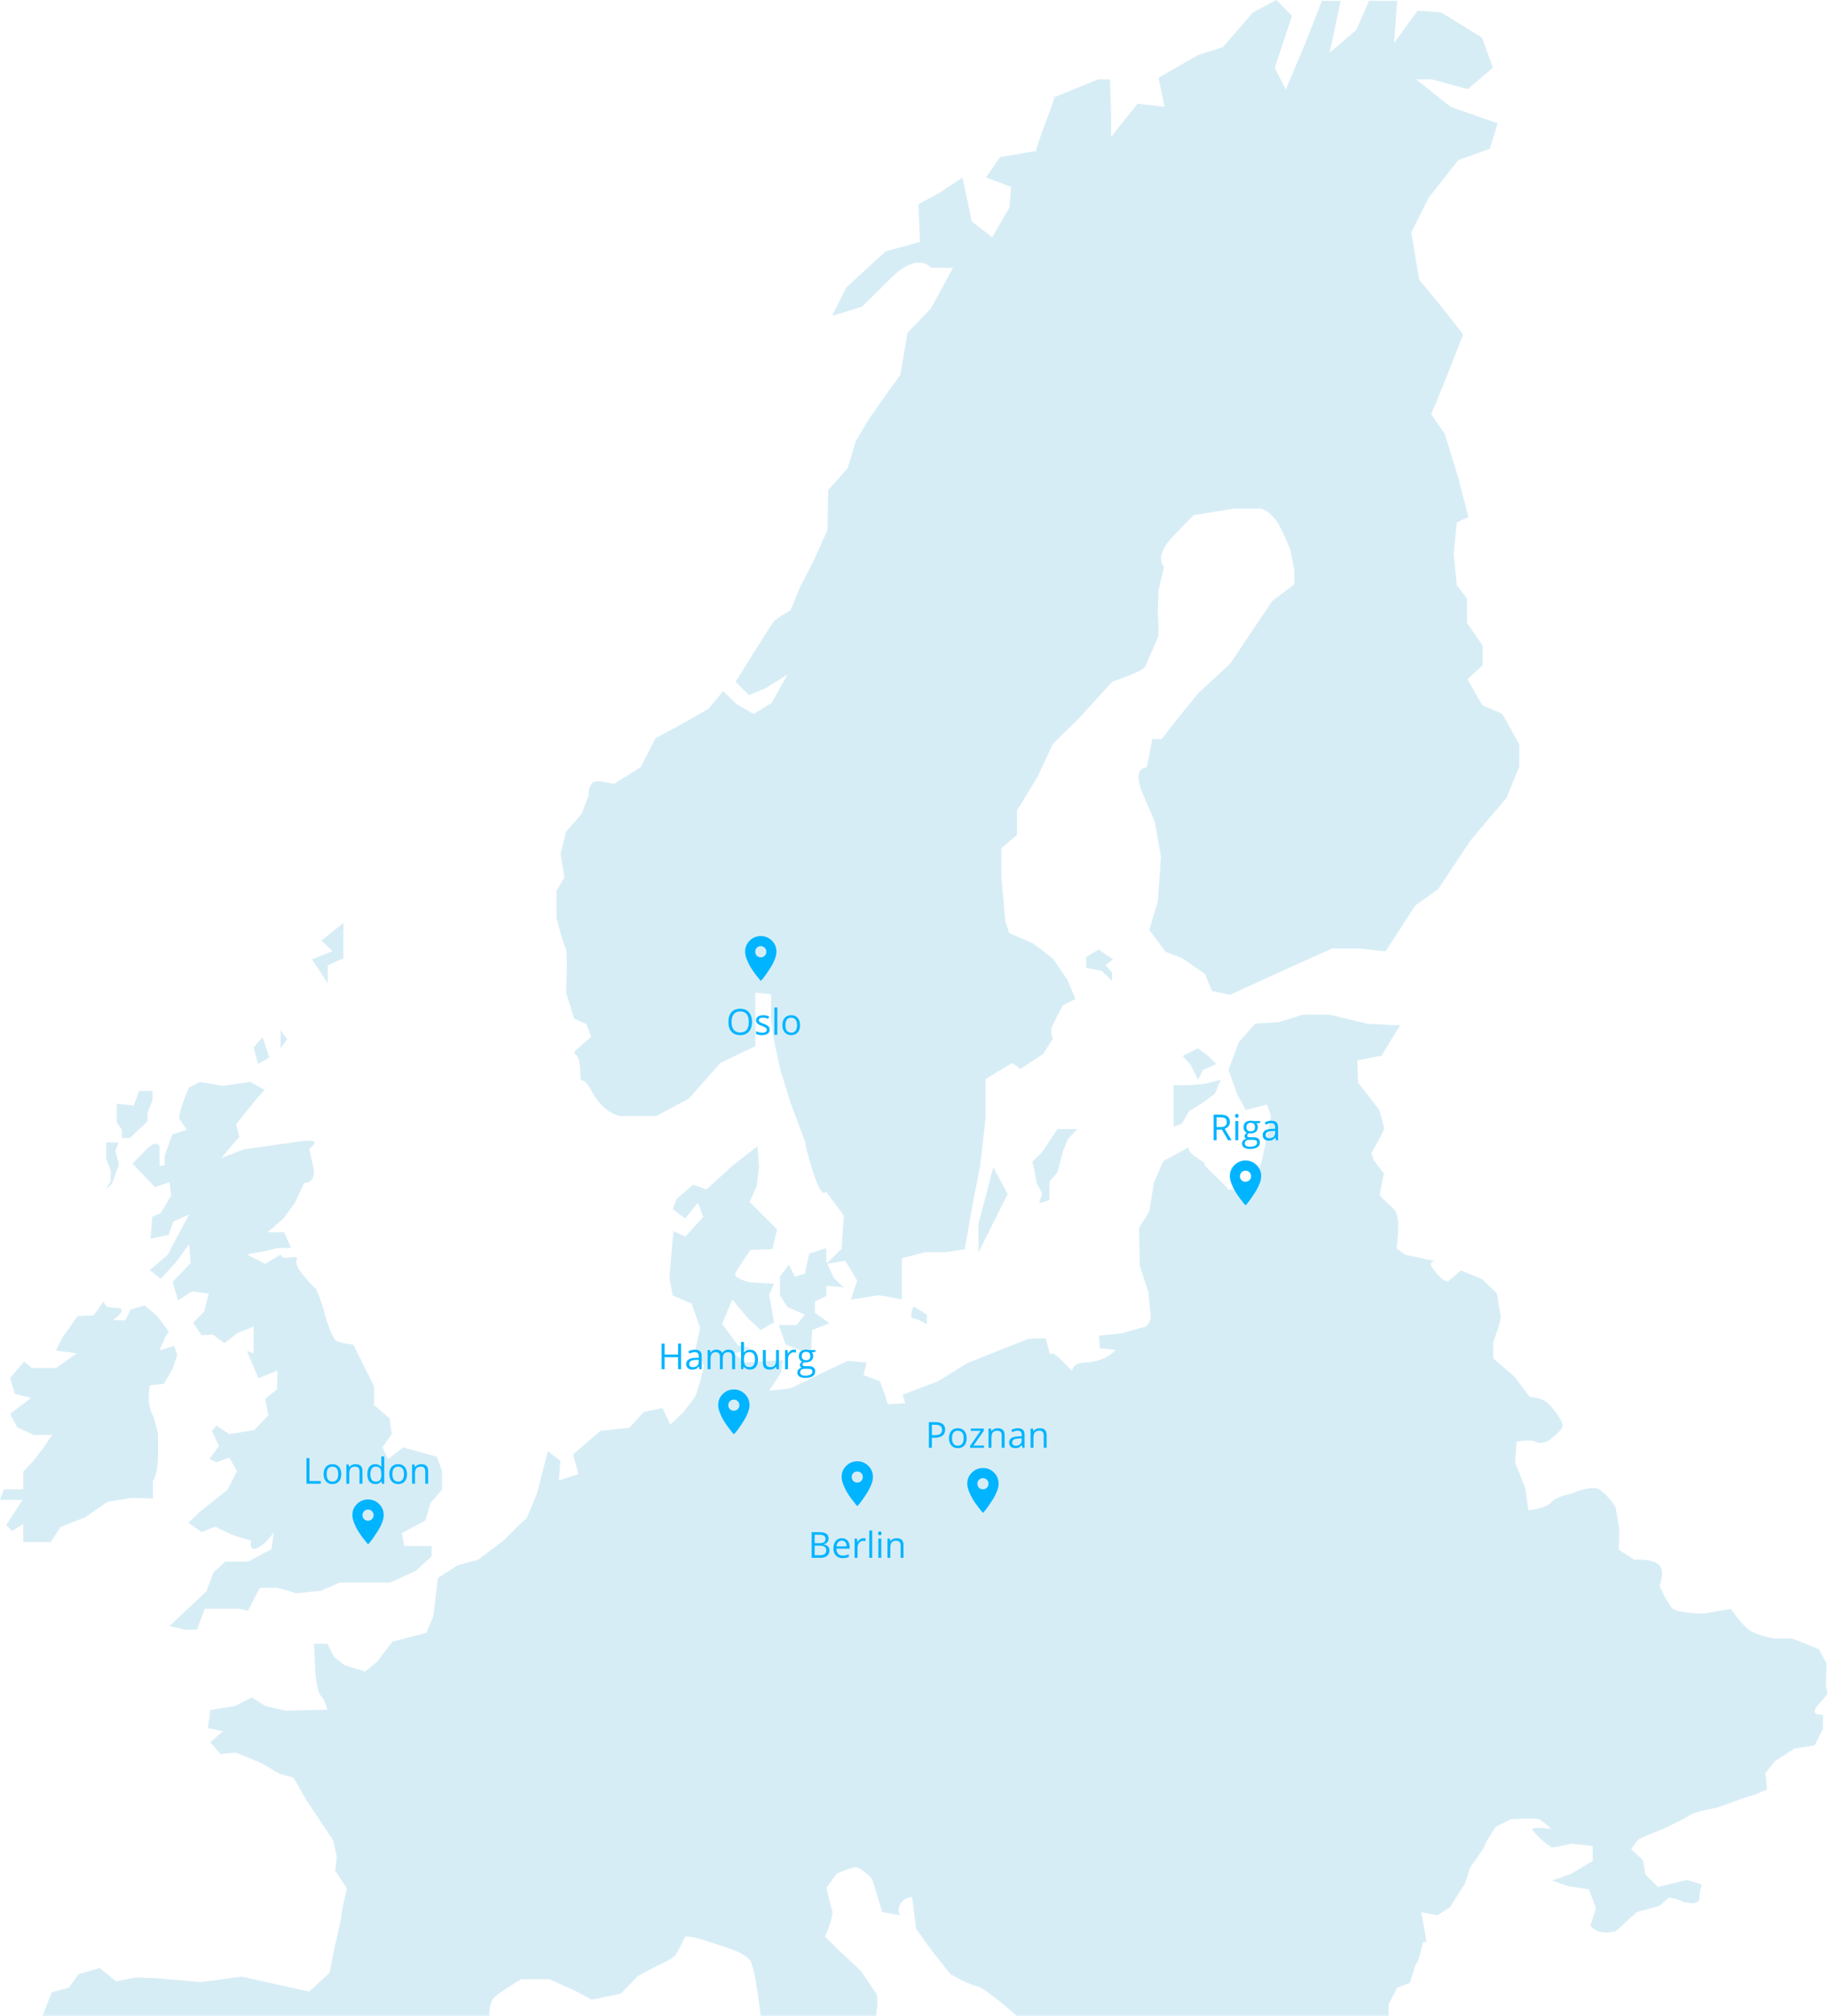 <?xml version="1.0" encoding="UTF-8"?>
<svg width="815px" height="898px" viewBox="0 0 815 898" version="1.1" xmlns="http://www.w3.org/2000/svg" xmlns:xlink="http://www.w3.org/1999/xlink">
    <!-- Generator: Sketch 43.2 (39069) - http://www.bohemiancoding.com/sketch -->
    <title>bg_remote</title>
    <desc>Created with Sketch.</desc>
    <defs></defs>
    <g id="New-website" stroke="none" stroke-width="1" fill="none" fill-rule="evenodd">
        <g id="Careers" transform="translate(-581, -2522)">
            <g id="Group-2" transform="translate(0, 2651)">
                <g id="bg_remote" transform="translate(580, -129)">
                    <path d="M369.53,562.717 L375.993,556.323 L377.038,541.627 L369.078,530.781 C369.078,530.781 367.241,535.679 362.345,519.059 C357.448,502.44 362.345,515.386 357.448,502.44 C352.552,489.494 353.252,491.243 353.252,491.243 L348.705,476.548 L346.124,464.652 L344.592,454.505 L344.592,442.959 L337.598,442.259 L337.598,466.051 L321.993,473.574 L307.894,489.499 L293.448,497.201 L277.361,497.201 C277.361,497.201 270.016,496.146 264.77,486.35 C259.524,476.553 259.874,486.172 259.524,476.375 C259.175,466.579 253.929,471.038 259.175,466.49 C264.421,461.941 264.421,461.897 264.421,461.897 L262.322,456.275 L256.855,453.817 L253.229,442.264 C253.229,442.264 254.087,423.717 253.038,422.318 C251.989,420.918 249,409.02 249,409.02 L249,396.773 L252.514,390.825 L250.772,380.329 L253.225,370.532 L260.222,362.484 L263.369,354.087 C263.369,354.087 262.67,347.089 268.615,348.139 L274.56,349.189 L286.454,341.841 L293.098,328.895 L305.339,322.247 L316.88,315.599 L323.175,307.902 L329.47,313.85 L336.814,318.049 L344.858,313.15 L351.853,300.554 L341.711,306.852 L334.716,309.651 L328.771,303.703 L336.465,291.457 C336.465,291.457 344.508,278.511 345.558,277.112 C346.607,275.712 353.252,271.863 353.252,271.863 L357.448,261.717 L363.569,249.82 L369.689,236.175 L370.039,218.33 L378.782,208.533 L382.279,196.637 L387.875,187.19 L395.219,176.666 L402.214,166.897 L405.361,148.353 L415.853,137.336 L425.645,119.321 L415.853,119.321 C415.853,119.321 410.257,111.619 397.667,124.215 C385.077,136.811 385.077,136.634 385.077,136.634 L371.787,140.744 L378.082,128.103 L395.569,111.985 L410.957,107.777 L410.257,90.976 L419.35,86.075 L429.842,79.075 L434.039,98.669 L443.132,105.666 L450.826,92.371 L451.525,83.273 L440.334,79.075 L446.629,69.978 L463.066,67.179 C463.066,67.179 460.618,71.377 466.913,54.583 C473.208,37.788 470.236,43.566 470.236,43.566 L490.345,35.348 L495.591,35.348 L496.141,51.783 L496.141,60.881 L507.932,46.185 L519.946,47.585 L517.211,34.639 L534.903,24.492 L545.936,20.993 L559.232,5.598 L569.729,0 L576.726,6.998 L569.032,30.188 L573.928,39.887 L583.021,18.374 L590.018,0.359 L598.411,0.359 L593.515,23.447 L605.406,13.303 L611.001,0.359 L623.592,0.359 L622.193,19.249 L632.685,4.726 L643.176,5.512 L661.362,16.75 L666.258,30.167 L655.067,39.705 L638.98,35.348 L631.985,35.348 L647.373,47.589 L668.357,54.935 L664.86,66.304 L650.87,71.291 L637.581,88.128 L629.887,103.546 L633.384,124.549 L643.176,136.452 L652.969,149.05 L646.674,165.145 L641.253,178.59 L638.716,184.477 L644.792,193.358 L650.453,211.617 L655.384,230.369 L650.155,232.746 L648.763,246.706 L650.15,260.686 L654.685,266.615 L654.685,277.462 L661.679,287.608 L661.679,296.355 L654.876,302.653 L661.528,314.2 L670.465,318.049 L678,331.694 L678,341.491 L672.304,355.487 C672.304,355.487 657.389,372.981 656.34,374.381 C655.291,375.78 641.889,396.074 641.889,396.074 L631.691,403.344 L618.374,423.836 L606.805,422.558 L594.564,422.558 L571.132,433.108 L549.099,443.194 L541.056,441.501 L537.908,433.834 L527.766,426.85 L520.422,424.058 L513.077,414.263 L516.924,401.67 L518.323,381.726 L515.526,365.983 C515.526,365.983 515.526,365.983 510.28,353.737 C505.034,341.491 512.028,341.846 512.028,341.846 L514.476,329.254 L518.673,329.254 L523.919,322.427 L534.935,308.779 L549.099,295.744 L562.739,275.406 L567.968,267.686 L577.745,260.317 L577.745,254.019 L576.012,245.272 C576.012,245.272 576.194,244.693 571.997,235.946 C567.801,227.199 562.739,226.62 562.739,226.62 L550.848,226.62 L533.012,229.473 C533.012,229.473 533.012,229.238 523.919,238.685 C514.826,248.132 519.722,252.475 519.722,252.475 L517.235,263.044 L516.924,273.226 C516.924,273.226 517.624,282.691 516.924,284.091 C516.225,285.49 512.028,295.646 510.979,297.396 C509.93,299.145 496.64,303.698 496.64,303.698 L481.952,319.796 L470.236,331.342 L463.167,346.39 L454.174,361.085 L454.174,371.931 L447.179,377.879 L447.179,390.475 L449.003,410.419 L450.7,415.667 C450.7,415.667 458.632,419.166 460.38,419.866 C462.129,420.566 470.292,427.214 470.292,427.214 L476.734,436.661 L480.217,445.058 L474.614,447.857 C474.614,447.857 474.61,447.857 470.238,456.254 C468.259,460.059 470.236,462.552 470.236,462.552 L465.864,469.55 L455.722,476.198 L451.975,473.574 L440.185,480.747 L440.185,497.891 L437.811,519.059 L434.088,538.128 L430.915,556.56 L422.148,557.848 L413.405,557.848 L402.88,560.521 L402.88,578.89 L392.65,577.02 L380.139,579 L382.995,570.537 L377.642,561.657 L369.68,563.044 L372.575,569.341 L377,573.554 L369.185,572.852 L369.185,577.415 L364.098,579.829 L364.171,584.877 L370.708,589.53 L362.88,592.516 L362.451,602 L358.666,602 L351.097,598.957 L348,590.298 L355.998,590.298 L359.574,585.612 L351.883,582.331 L348.541,577.064 L348.541,568.639 L352.551,563.417 L355.184,568.725 L359.618,567.41 L361.602,558.458 L369.185,556 L369.185,561.968 L369.53,562.717 Z M219,898 L20,898 L24.046,887.591 L31.742,885.489 L35.94,879.533 L45.385,876.73 L52.731,882.686 L61.477,880.935 L70.572,881.285 L90.512,883.037 L108.702,880.584 L121.296,883.387 L138.787,887.241 L147.882,878.832 L149.981,867.972 C149.981,867.972 153.13,855.009 153.13,853.257 C153.13,851.505 155.578,841.345 155.578,841.345 L150.331,833.287 C150.331,833.287 151.031,828.382 151.031,827.331 C151.031,826.28 149.282,819.624 149.282,819.624 L137.388,801.756 L131.791,791.946 L125.494,790.194 L117.098,785.289 L105.904,780.735 L99.257,781.435 L94.71,776.18 L100.307,771.273 L93.66,769.872 L94.71,761.811 L105.554,760.055 L113.25,756.192 L119.197,760.027 L128.292,762.094 L146.833,761.671 C146.833,761.671 145.783,757.322 144.034,755.57 C142.285,753.819 141.586,745.821 141.586,745.821 L140.886,732.279 L146.833,732.279 L149.981,738.289 L154.529,741.846 L163.624,744.649 L168.872,740.445 L175.868,731.336 L190.91,727.482 L194.059,720.124 L196.158,702.957 L204.903,697.352 L213.998,694.899 L225.542,686.141 L232.189,679.484 L235.687,676.331 L240.235,665.47 L245.132,646.551 L250.73,650.755 L250.03,659.514 L258.775,656.711 L256.327,647.953 L268.57,637.442 L281.514,636.041 L287.811,629.034 L296.206,627.282 L299.704,634.639 L305.651,629.034 L310.899,622.027 L312.998,615.356 L314.747,608.363 L310.899,601.006 L312.998,591.546 L309.15,580.686 L300.754,577.182 C300.754,577.182 299.355,570.175 299.355,568.774 C299.355,567.372 301.104,548.453 301.104,548.453 L306.351,550.906 L314.397,542.147 L311.948,535.841 L306.351,542.848 L300.754,538.644 L302.503,534.089 L309.849,527.783 L315.796,529.885 L327.34,519.374 L338.535,510.616 L339.234,519.725 L338.185,528.484 L335.036,535.49 L347.28,547.753 L345.181,556.511 L335.386,556.862 C335.386,556.862 330.139,564.569 328.74,567.022 C327.34,569.474 335.036,571.226 335.036,571.226 L345.881,571.927 L343.782,576.832 L345.881,589.094 L339.934,592.597 L333.987,586.992 L327.34,578.934 L322.793,589.795 L329.789,599.254 L335.736,600.655 L328.04,603.108 L333.287,606.962 L349.729,605.911 L349.029,611.516 L343.782,619.574 L353.227,618.523 L366.17,612.217 L378.764,606.261 L387.16,606.962 L385.76,612.567 L393.107,615.356 L395.205,620.976 L396.605,625.53 L404.301,625.18 L403.251,621.326 L418.993,615.356 L431.937,607.312 L445.929,601.706 L459.223,596.451 L466.919,596.101 L469.018,603.809 C469.018,603.809 468.668,600.305 475.314,607.312 C481.961,614.319 475.314,607.312 484.759,606.962 C494.205,606.611 498.053,601.356 498.053,601.356 L491.056,600.655 L490.706,595.05 L500.851,593.999 C500.851,593.999 509.247,591.546 510.996,591.196 C512.745,590.846 513.795,587.342 513.795,587.342 L512.745,575.781 L508.897,563.869 L508.547,547.052 L513.095,539.695 L515.194,526.732 L519.392,517.272 L530.936,510.966 C530.936,510.966 528.837,512.367 535.483,516.572 C542.13,520.776 533.385,515.17 540.381,521.827 C547.377,528.484 548.427,529.885 548.427,529.885 L559.271,530.586 L563.469,516.221 L567.317,497.302 L565.568,492.05 L556.123,494.502 L552.275,487.5 L548.427,476.646 L552.974,464.4 L560.321,456.022 L570.815,455.382 L581.66,452 L593.204,452 L610.345,456.087 L621.539,456.671 L625.037,456.671 L620.49,463.849 L616.642,470.326 L605.797,472.428 L606.147,482.237 L611.045,488.544 L615.592,494.5 C615.592,494.5 618.041,502.207 617.691,503.258 C617.341,504.309 612.094,513.769 612.094,513.769 L613.144,516.922 L617.691,522.878 C617.691,522.878 615.942,530.235 615.942,531.987 C615.942,533.739 619.788,535.841 622.586,539.344 C625.385,542.848 623.286,556.161 623.286,556.161 L627.134,558.964 L636.929,561.066 C646.724,563.168 634.828,559.314 640.075,565.971 C645.322,572.627 646.717,570.525 646.717,570.525 L651.955,565.971 L661.384,569.825 L667.998,576.131 C667.998,576.131 669.332,584.189 669.682,586.291 C670.031,588.393 666.4,597.853 666.4,597.853 L666.4,605.21 L675.803,613.268 L682.758,622.377 C682.758,622.377 688.705,622.377 691.853,626.231 C695.002,630.085 698.15,633.939 697.101,636.041 C696.051,638.143 691.154,641.723 691.154,641.723 C691.154,641.723 688.355,643.748 685.207,642.347 C682.058,640.946 676.811,642.347 676.811,642.347 L676.111,651.456 L680.659,662.915 L682.058,672.827 C682.058,672.827 689.754,672.127 692.203,669.324 C694.652,666.521 700.949,665.47 700.949,665.47 C700.949,665.47 708.295,662.317 712.143,663.018 C715.991,663.718 720.888,671.426 720.888,671.426 L722.637,681.586 L722.288,690.347 L729.284,694.904 C729.284,694.904 736.98,694.21 740.128,697.013 C743.277,699.816 740.478,706.482 740.478,706.482 C740.478,706.482 743.976,714.563 746.425,716.665 C748.874,718.767 760.068,718.812 760.068,718.812 L772.312,716.798 C772.312,716.798 777.559,724.684 781.407,726.786 C785.255,728.888 791.552,729.944 791.552,729.944 L799.598,729.944 L811.482,734.669 L814.971,741.145 L814.605,750.254 L815.272,754.809 C815.272,754.809 815.207,754.809 811.009,759.714 C806.811,764.619 813.325,763.918 813.325,763.918 L813.325,770.224 L809.61,777.582 L800.647,778.983 L791.902,784.589 L787.704,789.844 L788.404,797.201 L783.506,799.303 L776.86,801.405 L766.365,805.259 C766.365,805.259 756.22,807.011 753.771,808.763 C751.323,810.514 742.227,814.719 742.227,814.719 C742.227,814.719 732.432,818.572 731.383,819.273 C730.333,819.974 727.885,823.828 727.885,823.828 L733.132,828.733 L734.181,835.039 L739.779,840.644 L752.722,837.491 L759.369,839.593 C759.369,839.593 758.319,841.696 758.319,845.549 C758.319,849.403 750.973,847.301 750.973,847.301 C750.973,847.301 745.376,844.498 743.976,845.9 C742.577,847.301 740.478,849.053 740.478,849.053 L730.333,851.856 C730.333,851.856 723.685,857.812 721.935,859.563 C720.186,861.315 712.49,862.016 709.692,857.812 L712.14,850.104 L708.992,841.696 L699.894,840.294 L692.544,837.842 L701.282,834.689 L710.711,829.083 L710.711,822.426 L701.457,821.375 L692.553,823.127 L688.705,820.324 C688.705,820.324 684.507,816.47 683.807,815.069 C683.108,813.668 692.203,814.719 692.203,814.719 C692.203,814.719 688.355,811.215 686.956,810.514 C685.556,809.814 674.012,810.514 674.012,810.514 L667.366,814.018 C667.366,814.018 662.818,821.025 662.468,822.426 C662.118,823.828 656.172,831.827 656.172,831.827 L653.723,839.243 L647.076,849.754 L641.479,853.257 L634.133,851.856 C634.133,851.856 634.133,850.454 635.882,860.614 C637.631,870.774 635.882,860.614 634.483,867.621 C633.083,874.628 631.684,875.404 631.684,875.404 L629.235,883.387 L623.638,885.489 L619.79,892.846 L619.79,898 L454,898 C454,898 439.982,885.489 436.134,884.788 C432.286,884.088 424.59,879.533 424.59,879.533 L416.195,869.023 L409.198,859.213 L407.449,845.199 C407.449,845.199 403.951,844.849 402.202,848.352 C400.453,851.856 402.202,853.257 402.202,853.257 L394.156,851.856 L389.608,837.141 C389.608,837.141 384.361,831.185 381.562,831.886 C378.764,832.586 373.866,834.689 373.866,834.689 L369.319,840.995 C369.319,840.995 370.718,848.002 371.767,850.805 C372.817,853.607 368.619,862.716 368.619,862.716 L373.517,867.621 L384.711,878.132 C384.711,878.132 389.958,886.19 391.357,887.942 C392.757,889.693 391.357,898 391.357,898 L339.934,898 C339.934,898 337.835,879.181 335.736,874.276 C333.637,869.371 321.743,866.916 316.146,864.814 C310.549,862.712 306.351,862.709 306.351,862.709 C306.351,862.709 303.203,869.009 302.153,870.76 C301.104,872.512 294.807,875.299 294.807,875.299 L285.362,880.175 L277.666,888.175 L264.722,890.863 L257.026,886.778 L245.832,881.761 L233.239,881.761 C233.239,881.761 222.744,888.005 220.995,890.107 C219.246,892.209 219,896.248 219,898 Z M408.081,582 L414,585.651 L414,590 C414,590 410.404,587.71 408.179,587.399 C405.954,587.088 407.446,583.243 408.081,582 Z M472.228,503 L481,503 L476.789,507.598 L474.684,512.889 L472.228,522.211 L468.719,526.353 C468.719,526.353 468.368,532.908 468.719,533.944 C469.07,534.98 464.158,536 464.158,536 C464.158,536 464.509,533.555 465.211,532.519 C465.912,531.483 462.754,527.626 462.754,526.245 C462.754,524.863 461,517.498 461,517.498 L465.211,513.471 L472.228,503 Z M534.818,467 L538.909,470.073 L543,474 L537.205,476.561 L534.818,481 L531.409,474.171 L528,470.415 L534.818,467 Z M530.87,483.459 L538.271,482.755 L545,481 L542.316,487.3 L536.61,491.5 L530.917,495 L527.603,500.6 L524,502 L524,483.459 L530.87,483.459 Z M490.49,423 L497,427.439 L493.658,430 L496.523,433.244 L496.523,437 L491.971,432.561 L485,431.195 L485,426.415 L490.49,423 Z M76.511,724.365 L84.558,716.851 L92.955,708.989 L96.104,700.49 L101.352,695.72 L111.498,695.72 L121.994,690.183 C121.994,690.183 121.994,689.887 122.694,684.996 C123.394,680.104 122.694,684.996 117.096,688.839 C111.498,692.682 112.898,686.393 112.898,686.393 L104.851,683.947 L96.804,680.104 L90.856,682.55 L84.908,678.357 L90.506,673.116 L102.402,663.683 L106.6,655.297 L103.102,649.358 L97.504,651.454 L94.352,650.057 L98.551,644.117 L95.402,637.479 L97.501,635.033 L103.097,638.876 L114.288,637.129 L120.579,630.491 L119.165,623.154 L124.383,618.961 L124.672,610.576 L116.154,614.055 L111.016,601.841 L114.031,602.889 L114.031,591.01 L106.992,593.805 L101.002,598.347 L95.754,594.504 L90.856,594.853 L87.008,589.263 L91.906,584.371 L94.005,576.335 L86.658,575.287 L80.36,579.305 L77.911,571.094 L85.958,562.709 L85.258,554.324 L79.66,562.01 L72.663,569.697 L67.765,565.854 L75.812,558.866 L80.01,550.83 L85.258,541.047 L78.261,544.191 L76.164,550.131 L68.117,551.878 L68.821,542.095 L72.679,540.348 L77.246,532.662 L76.581,526.722 L70.004,528.818 L60,518.337 C60,518.337 60.285,518.337 65.533,512.746 C70.781,507.156 72.047,510.65 72.047,510.65 L72.047,519.559 L74.38,519.035 L74.38,514.843 L77.72,505.409 L84.209,503.313 C84.209,503.313 82.459,500.518 81.06,498.771 C79.66,497.024 85.258,484.446 85.258,484.446 L90.156,482 L100.303,483.747 L112.548,482 L118.846,485.494 L112.898,492.482 L106.25,500.867 L107.65,506.457 L99.603,515.891 L109.749,512.045 L121.994,510.296 C121.994,510.296 121.994,510.294 134.24,508.547 C146.485,506.8 138.788,511.684 138.788,511.684 C138.788,511.684 138.788,511.67 140.538,519.531 C142.287,527.393 136.514,527.013 136.514,527.013 L132.491,535.692 L127.592,542.566 L120.245,548.976 L127.592,548.976 L130.741,555.964 L125.143,555.964 L119.545,557.24 L111.149,558.891 L119.196,563.058 L124.094,560.044 C128.992,557.03 123.046,560.962 130.044,560.263 C137.041,559.565 130.046,560.263 134.944,566.552 C139.842,572.841 141.949,574.239 141.949,574.239 C141.949,574.239 145.459,583.323 145.459,584.371 C145.459,585.419 148.983,596.251 150.733,597.299 C152.482,598.347 158.481,599.046 158.481,599.046 L167.678,617.563 L167.678,625.949 L174.591,631.888 L175.559,638.876 L171.396,644.816 L173.915,650.057 L180.705,644.816 L195.684,649.008 L198,655.297 L198,663.683 L192.885,669.478 L190.569,677.37 L180.073,683.02 L181.122,688.732 L193.335,688.732 L193.335,693.381 L186.179,699.908 L174.825,705.037 L152.433,705.037 L144.036,708.645 L133.19,709.807 L124.444,707.366 L116.746,707.366 L111.498,717.615 L107.65,716.683 L92.256,716.683 L88.757,726 L83.159,726 L76.511,724.365 Z M51.425,588.127 L56.797,588.259 L59.222,583.322 L65.458,581.646 L71.003,586.188 L76.202,593.196 L74.469,596.016 L72.041,601.658 L78.621,599.543 L80,603.598 L77.907,609.768 L74.065,616.468 L67.766,617.173 C67.766,617.173 67.646,617.173 67.3,622.11 C66.953,627.046 69.488,631.278 69.488,631.278 L71.435,638.683 L71.435,647.145 C71.435,657.371 69.125,659.839 69.125,659.839 L69.125,667.597 L59.668,667.289 L48.826,669.097 L39.122,675.886 L28.018,680.296 L23.527,687 L11.365,687 L11.365,678.88 L6.356,682.115 L3.772,679.355 L11.05,668.194 L1,668.194 L2.733,663.492 L11.365,663.492 L11.365,655.608 L15.713,651.022 L20.061,645.38 C20.061,645.38 23.873,639.738 24.22,639.385 C24.566,639.033 16.249,639.381 16.249,639.381 L8.624,635.85 L5.505,629.846 L14.862,622.77 L7.585,620.965 L5.505,613.812 L11.743,606.6 L15.209,609.425 L25.952,609.425 L35.296,602.911 L25.927,601.689 L28.674,596.078 L35.557,586.308 L42.571,586.052 C42.571,586.052 43.872,584.531 45.316,582.396 C49.128,576.754 44.926,582.88 52.203,582.617 C59.481,582.351 51.425,588.127 51.425,588.127 Z M53.879,509 L52.423,512.795 L54,518.769 L50.938,527.318 L48,530 L50.311,526.312 L50.311,521.284 L48.289,516.255 L48.289,509 L53.879,509 Z M53,491.707 L60.559,492.529 L62.975,486 L69,486 L69,489.957 L66.714,495.907 L66.714,499.582 L58.861,507 L55.286,507 L55.286,503.257 L53,500.107 L53,491.707 Z M437,545.155 L443.616,520 L450,531.953 L437,558 L437,545.155 Z M118,462 L121,471.134 L116,474 L114,466.657 L118,462 Z M126,459 L129,463 L126,467 L126,459 Z M154,411 L154,426.959 L147.037,430.064 L147.037,438 L140,427.421 L149.149,423.746 L144.152,418.979 C144.152,418.979 154,411.518 154,411 Z" id="Fill-11" fill="#D7EDF6"></path>
                    <path d="M163.219,676.781 C163.719,677.25 164.312,677.484 165,677.484 C165.688,677.484 166.273,677.242 166.758,676.758 C167.242,676.273 167.484,675.688 167.484,675 C167.484,674.312 167.242,673.727 166.758,673.242 C166.273,672.758 165.688,672.516 165,672.516 C164.312,672.516 163.727,672.758 163.242,673.242 C162.758,673.727 162.516,674.312 162.516,675 C162.516,675.688 162.75,676.281 163.219,676.781 Z M160.031,670.078 C161.406,668.703 163.062,668.016 165,668.016 C166.938,668.016 168.586,668.695 169.945,670.055 C171.305,671.414 171.984,673.062 171.984,675 C171.984,675.969 171.742,677.078 171.258,678.328 C170.773,679.578 170.188,680.75 169.5,681.844 C168.812,682.938 168.133,683.961 167.461,684.914 C166.789,685.867 166.219,686.625 165.75,687.188 L165,687.984 C164.812,687.766 164.563,687.477 164.25,687.117 C163.937,686.758 163.375,686.039 162.562,684.961 C161.75,683.883 161.039,682.836 160.43,681.82 C159.82,680.805 159.266,679.656 158.766,678.375 C158.266,677.094 158.016,675.969 158.016,675 C158.016,673.062 158.687,671.422 160.031,670.078 Z" id="place" fill="#00B4FF"></path>
                    <path d="M338.219,425.781 C338.719,426.25 339.312,426.484 340,426.484 C340.688,426.484 341.273,426.242 341.758,425.758 C342.242,425.273 342.484,424.688 342.484,424 C342.484,423.312 342.242,422.727 341.758,422.242 C341.273,421.758 340.688,421.516 340,421.516 C339.312,421.516 338.727,421.758 338.242,422.242 C337.758,422.727 337.516,423.312 337.516,424 C337.516,424.688 337.75,425.281 338.219,425.781 Z M335.031,419.078 C336.406,417.703 338.062,417.016 340,417.016 C341.938,417.016 343.586,417.695 344.945,419.055 C346.305,420.414 346.984,422.062 346.984,424 C346.984,424.969 346.742,426.078 346.258,427.328 C345.773,428.578 345.188,429.75 344.5,430.844 C343.812,431.938 343.133,432.961 342.461,433.914 C341.789,434.867 341.219,435.625 340.75,436.188 L340,436.984 C339.812,436.766 339.563,436.477 339.25,436.117 C338.937,435.758 338.375,435.039 337.562,433.961 C336.75,432.883 336.039,431.836 335.43,430.82 C334.82,429.805 334.266,428.656 333.766,427.375 C333.266,426.094 333.016,424.969 333.016,424 C333.016,422.062 333.687,420.422 335.031,419.078 Z" id="place" fill="#00B4FF"></path>
                    <path d="M554.219,525.781 C554.719,526.25 555.312,526.484 556,526.484 C556.688,526.484 557.273,526.242 557.758,525.758 C558.242,525.273 558.484,524.688 558.484,524 C558.484,523.312 558.242,522.727 557.758,522.242 C557.273,521.758 556.688,521.516 556,521.516 C555.312,521.516 554.727,521.758 554.242,522.242 C553.758,522.727 553.516,523.312 553.516,524 C553.516,524.688 553.75,525.281 554.219,525.781 Z M551.031,519.078 C552.406,517.703 554.062,517.016 556,517.016 C557.938,517.016 559.586,517.695 560.945,519.055 C562.305,520.414 562.984,522.062 562.984,524 C562.984,524.969 562.742,526.078 562.258,527.328 C561.773,528.578 561.188,529.75 560.5,530.844 C559.812,531.938 559.133,532.961 558.461,533.914 C557.789,534.867 557.219,535.625 556.75,536.188 L556,536.984 C555.812,536.766 555.563,536.477 555.25,536.117 C554.937,535.758 554.375,535.039 553.562,533.961 C552.75,532.883 552.039,531.836 551.43,530.82 C550.82,529.805 550.266,528.656 549.766,527.375 C549.266,526.094 549.016,524.969 549.016,524 C549.016,522.062 549.687,520.422 551.031,519.078 Z" id="place" fill="#00B4FF"></path>
                    <path d="M326.219,627.781 C326.719,628.25 327.312,628.484 328,628.484 C328.688,628.484 329.273,628.242 329.758,627.758 C330.242,627.273 330.484,626.688 330.484,626 C330.484,625.312 330.242,624.727 329.758,624.242 C329.273,623.758 328.688,623.516 328,623.516 C327.312,623.516 326.727,623.758 326.242,624.242 C325.758,624.727 325.516,625.312 325.516,626 C325.516,626.688 325.75,627.281 326.219,627.781 Z M323.031,621.078 C324.406,619.703 326.062,619.016 328,619.016 C329.938,619.016 331.586,619.695 332.945,621.055 C334.305,622.414 334.984,624.062 334.984,626 C334.984,626.969 334.742,628.078 334.258,629.328 C333.773,630.578 333.188,631.75 332.5,632.844 C331.812,633.938 331.133,634.961 330.461,635.914 C329.789,636.867 329.219,637.625 328.75,638.188 L328,638.984 C327.812,638.766 327.563,638.477 327.25,638.117 C326.937,637.758 326.375,637.039 325.562,635.961 C324.75,634.883 324.039,633.836 323.43,632.82 C322.82,631.805 322.266,630.656 321.766,629.375 C321.266,628.094 321.016,626.969 321.016,626 C321.016,624.062 321.687,622.422 323.031,621.078 Z" id="place" fill="#00B4FF"></path>
                    <path d="M381.219,659.781 C381.719,660.25 382.312,660.484 383,660.484 C383.688,660.484 384.273,660.242 384.758,659.758 C385.242,659.273 385.484,658.688 385.484,658 C385.484,657.312 385.242,656.727 384.758,656.242 C384.273,655.758 383.688,655.516 383,655.516 C382.312,655.516 381.727,655.758 381.242,656.242 C380.758,656.727 380.516,657.312 380.516,658 C380.516,658.688 380.75,659.281 381.219,659.781 Z M378.031,653.078 C379.406,651.703 381.062,651.016 383,651.016 C384.938,651.016 386.586,651.695 387.945,653.055 C389.305,654.414 389.984,656.062 389.984,658 C389.984,658.969 389.742,660.078 389.258,661.328 C388.773,662.578 388.188,663.75 387.5,664.844 C386.812,665.938 386.133,666.961 385.461,667.914 C384.789,668.867 384.219,669.625 383.75,670.188 L383,670.984 C382.812,670.766 382.563,670.477 382.25,670.117 C381.937,669.758 381.375,669.039 380.562,667.961 C379.75,666.883 379.039,665.836 378.43,664.82 C377.82,663.805 377.266,662.656 376.766,661.375 C376.266,660.094 376.016,658.969 376.016,658 C376.016,656.062 376.687,654.422 378.031,653.078 Z" id="place" fill="#00B4FF"></path>
                    <path d="M437.219,662.781 C437.719,663.25 438.312,663.484 439,663.484 C439.688,663.484 440.273,663.242 440.758,662.758 C441.242,662.273 441.484,661.688 441.484,661 C441.484,660.312 441.242,659.727 440.758,659.242 C440.273,658.758 439.688,658.516 439,658.516 C438.312,658.516 437.727,658.758 437.242,659.242 C436.758,659.727 436.516,660.312 436.516,661 C436.516,661.688 436.75,662.281 437.219,662.781 Z M434.031,656.078 C435.406,654.703 437.062,654.016 439,654.016 C440.938,654.016 442.586,654.695 443.945,656.055 C445.305,657.414 445.984,659.062 445.984,661 C445.984,661.969 445.742,663.078 445.258,664.328 C444.773,665.578 444.188,666.75 443.5,667.844 C442.812,668.938 442.133,669.961 441.461,670.914 C440.789,671.867 440.219,672.625 439.75,673.188 L439,673.984 C438.812,673.766 438.563,673.477 438.25,673.117 C437.937,672.758 437.375,672.039 436.562,670.961 C435.75,669.883 435.039,668.836 434.43,667.82 C433.82,666.805 433.266,665.656 432.766,664.375 C432.266,663.094 432.016,661.969 432.016,661 C432.016,659.062 432.687,657.422 434.031,656.078 Z" id="place" fill="#00B4FF"></path>
                    <path d="M137.57,661 L137.57,649.578 L138.898,649.578 L138.898,659.797 L143.938,659.797 L143.938,661 L137.57,661 Z M153.07,656.711 C153.07,658.107 152.719,659.197 152.016,659.98 C151.312,660.764 150.341,661.156 149.102,661.156 C148.336,661.156 147.656,660.977 147.062,660.617 C146.469,660.258 146.01,659.742 145.688,659.07 C145.365,658.398 145.203,657.612 145.203,656.711 C145.203,655.315 145.552,654.228 146.25,653.449 C146.948,652.671 147.917,652.281 149.156,652.281 C150.354,652.281 151.306,652.68 152.012,653.477 C152.717,654.273 153.07,655.352 153.07,656.711 Z M146.547,656.711 C146.547,657.805 146.766,658.638 147.203,659.211 C147.641,659.784 148.284,660.07 149.133,660.07 C149.982,660.07 150.626,659.785 151.066,659.215 C151.507,658.645 151.727,657.81 151.727,656.711 C151.727,655.622 151.507,654.796 151.066,654.23 C150.626,653.665 149.977,653.383 149.117,653.383 C148.268,653.383 147.628,653.661 147.195,654.219 C146.763,654.776 146.547,655.607 146.547,656.711 Z M161.203,661 L161.203,655.461 C161.203,654.763 161.044,654.242 160.727,653.898 C160.409,653.555 159.911,653.383 159.234,653.383 C158.339,653.383 157.682,653.625 157.266,654.109 C156.849,654.594 156.641,655.393 156.641,656.508 L156.641,661 L155.344,661 L155.344,652.438 L156.398,652.438 L156.609,653.609 L156.672,653.609 C156.938,653.187 157.31,652.861 157.789,652.629 C158.268,652.397 158.802,652.281 159.391,652.281 C160.422,652.281 161.198,652.53 161.719,653.027 C162.24,653.525 162.5,654.32 162.5,655.414 L162.5,661 L161.203,661 Z M170.992,659.852 L170.922,659.852 C170.323,660.721 169.427,661.156 168.234,661.156 C167.115,661.156 166.243,660.773 165.621,660.008 C164.999,659.242 164.688,658.154 164.688,656.742 C164.688,655.331 165,654.234 165.625,653.453 C166.25,652.672 167.12,652.281 168.234,652.281 C169.396,652.281 170.286,652.703 170.906,653.547 L171.008,653.547 L170.953,652.93 L170.922,652.328 L170.922,648.844 L172.219,648.844 L172.219,661 L171.164,661 L170.992,659.852 Z M168.398,660.07 C169.284,660.07 169.926,659.829 170.324,659.348 C170.723,658.866 170.922,658.089 170.922,657.016 L170.922,656.742 C170.922,655.529 170.72,654.663 170.316,654.145 C169.913,653.626 169.268,653.367 168.383,653.367 C167.622,653.367 167.04,653.663 166.637,654.254 C166.233,654.845 166.031,655.68 166.031,656.758 C166.031,657.852 166.232,658.677 166.633,659.234 C167.034,659.792 167.622,660.07 168.398,660.07 Z M182.359,656.711 C182.359,658.107 182.008,659.197 181.305,659.98 C180.602,660.764 179.63,661.156 178.391,661.156 C177.625,661.156 176.945,660.977 176.352,660.617 C175.758,660.258 175.299,659.742 174.977,659.07 C174.654,658.398 174.492,657.612 174.492,656.711 C174.492,655.315 174.841,654.228 175.539,653.449 C176.237,652.671 177.206,652.281 178.445,652.281 C179.643,652.281 180.595,652.68 181.301,653.477 C182.007,654.273 182.359,655.352 182.359,656.711 Z M175.836,656.711 C175.836,657.805 176.055,658.638 176.492,659.211 C176.93,659.784 177.573,660.07 178.422,660.07 C179.271,660.07 179.915,659.785 180.355,659.215 C180.796,658.645 181.016,657.81 181.016,656.711 C181.016,655.622 180.796,654.796 180.355,654.23 C179.915,653.665 179.266,653.383 178.406,653.383 C177.557,653.383 176.917,653.661 176.484,654.219 C176.052,654.776 175.836,655.607 175.836,656.711 Z M190.492,661 L190.492,655.461 C190.492,654.763 190.333,654.242 190.016,653.898 C189.698,653.555 189.201,653.383 188.523,653.383 C187.628,653.383 186.971,653.625 186.555,654.109 C186.138,654.594 185.93,655.393 185.93,656.508 L185.93,661 L184.633,661 L184.633,652.438 L185.688,652.438 L185.898,653.609 L185.961,653.609 C186.227,653.187 186.599,652.861 187.078,652.629 C187.557,652.397 188.091,652.281 188.68,652.281 C189.711,652.281 190.487,652.53 191.008,653.027 C191.529,653.525 191.789,654.32 191.789,655.414 L191.789,661 L190.492,661 Z" id="London" fill="#00B4FF"></path>
                    <path d="M336.082,455.273 C336.082,457.102 335.62,458.539 334.695,459.586 C333.771,460.633 332.486,461.156 330.84,461.156 C329.158,461.156 327.859,460.642 326.945,459.613 C326.031,458.585 325.574,457.133 325.574,455.258 C325.574,453.398 326.033,451.957 326.949,450.934 C327.866,449.91 329.168,449.398 330.855,449.398 C332.496,449.398 333.777,449.919 334.699,450.961 C335.621,452.003 336.082,453.44 336.082,455.273 Z M326.98,455.273 C326.98,456.82 327.31,457.993 327.969,458.793 C328.628,459.592 329.585,459.992 330.84,459.992 C332.105,459.992 333.061,459.594 333.707,458.797 C334.353,458 334.676,456.826 334.676,455.273 C334.676,453.737 334.354,452.572 333.711,451.777 C333.068,450.983 332.116,450.586 330.855,450.586 C329.59,450.586 328.628,450.986 327.969,451.785 C327.31,452.585 326.98,453.747 326.98,455.273 Z M343.957,458.664 C343.957,459.461 343.66,460.076 343.066,460.508 C342.473,460.94 341.639,461.156 340.566,461.156 C339.431,461.156 338.546,460.977 337.91,460.617 L337.91,459.414 C338.322,459.622 338.763,459.786 339.234,459.906 C339.706,460.026 340.16,460.086 340.598,460.086 C341.275,460.086 341.796,459.978 342.16,459.762 C342.525,459.546 342.707,459.216 342.707,458.773 C342.707,458.44 342.563,458.155 342.273,457.918 C341.984,457.681 341.421,457.401 340.582,457.078 C339.785,456.781 339.219,456.522 338.883,456.301 C338.547,456.079 338.297,455.828 338.133,455.547 C337.969,455.266 337.887,454.93 337.887,454.539 C337.887,453.841 338.171,453.29 338.738,452.887 C339.306,452.483 340.085,452.281 341.074,452.281 C341.996,452.281 342.897,452.469 343.777,452.844 L343.316,453.898 C342.457,453.544 341.678,453.367 340.98,453.367 C340.366,453.367 339.902,453.464 339.59,453.656 C339.277,453.849 339.121,454.115 339.121,454.453 C339.121,454.682 339.18,454.878 339.297,455.039 C339.414,455.201 339.603,455.354 339.863,455.5 C340.124,455.646 340.624,455.857 341.363,456.133 C342.379,456.503 343.065,456.875 343.422,457.25 C343.779,457.625 343.957,458.096 343.957,458.664 Z M347.363,461 L346.066,461 L346.066,448.844 L347.363,448.844 L347.363,461 Z M357.504,456.711 C357.504,458.107 357.152,459.197 356.449,459.98 C355.746,460.764 354.775,461.156 353.535,461.156 C352.77,461.156 352.09,460.977 351.496,460.617 C350.902,460.258 350.444,459.742 350.121,459.07 C349.798,458.398 349.637,457.612 349.637,456.711 C349.637,455.315 349.986,454.228 350.684,453.449 C351.382,452.671 352.35,452.281 353.59,452.281 C354.788,452.281 355.74,452.68 356.445,453.477 C357.151,454.273 357.504,455.352 357.504,456.711 Z M350.98,456.711 C350.98,457.805 351.199,458.638 351.637,459.211 C352.074,459.784 352.717,460.07 353.566,460.07 C354.415,460.07 355.06,459.785 355.5,459.215 C355.94,458.645 356.16,457.81 356.16,456.711 C356.16,455.622 355.94,454.796 355.5,454.23 C355.06,453.665 354.41,453.383 353.551,453.383 C352.702,453.383 352.061,453.661 351.629,454.219 C351.197,454.776 350.98,455.607 350.98,456.711 Z" id="Oslo" fill="#00B4FF"></path>
                    <path d="M304.488,610 L303.16,610 L303.16,604.625 L297.145,604.625 L297.145,610 L295.816,610 L295.816,598.578 L297.145,598.578 L297.145,603.438 L303.16,603.438 L303.16,598.578 L304.488,598.578 L304.488,610 Z M312.691,610 L312.434,608.781 L312.371,608.781 C311.944,609.318 311.518,609.681 311.094,609.871 C310.669,610.061 310.139,610.156 309.504,610.156 C308.655,610.156 307.99,609.938 307.508,609.5 C307.026,609.062 306.785,608.44 306.785,607.633 C306.785,605.904 308.168,604.997 310.934,604.914 L312.387,604.867 L312.387,604.336 C312.387,603.664 312.242,603.168 311.953,602.848 C311.664,602.527 311.202,602.367 310.566,602.367 C309.853,602.367 309.046,602.586 308.145,603.023 L307.746,602.031 C308.168,601.802 308.63,601.622 309.133,601.492 C309.635,601.362 310.139,601.297 310.645,601.297 C311.665,601.297 312.422,601.523 312.914,601.977 C313.406,602.43 313.652,603.156 313.652,604.156 L313.652,610 L312.691,610 Z M309.762,609.086 C310.569,609.086 311.203,608.865 311.664,608.422 C312.125,607.979 312.355,607.359 312.355,606.562 L312.355,605.789 L311.059,605.844 C310.027,605.88 309.284,606.04 308.828,606.324 C308.372,606.608 308.145,607.049 308.145,607.648 C308.145,608.117 308.286,608.474 308.57,608.719 C308.854,608.964 309.251,609.086 309.762,609.086 Z M327.238,610 L327.238,604.43 C327.238,603.747 327.092,603.236 326.801,602.895 C326.509,602.553 326.056,602.383 325.441,602.383 C324.634,602.383 324.038,602.615 323.652,603.078 C323.267,603.542 323.074,604.255 323.074,605.219 L323.074,610 L321.777,610 L321.777,604.43 C321.777,603.747 321.632,603.236 321.34,602.895 C321.048,602.553 320.592,602.383 319.973,602.383 C319.16,602.383 318.565,602.626 318.188,603.113 C317.81,603.6 317.621,604.398 317.621,605.508 L317.621,610 L316.324,610 L316.324,601.438 L317.379,601.438 L317.59,602.609 L317.652,602.609 C317.897,602.193 318.242,601.867 318.688,601.633 C319.133,601.398 319.632,601.281 320.184,601.281 C321.522,601.281 322.397,601.766 322.809,602.734 L322.871,602.734 C323.126,602.286 323.496,601.932 323.98,601.672 C324.465,601.411 325.017,601.281 325.637,601.281 C326.605,601.281 327.331,601.53 327.812,602.027 C328.294,602.525 328.535,603.32 328.535,604.414 L328.535,610 L327.238,610 Z M335.191,601.297 C336.316,601.297 337.19,601.681 337.812,602.449 C338.435,603.217 338.746,604.305 338.746,605.711 C338.746,607.117 338.432,608.21 337.805,608.988 C337.177,609.767 336.306,610.156 335.191,610.156 C334.634,610.156 334.125,610.053 333.664,609.848 C333.203,609.642 332.816,609.326 332.504,608.898 L332.41,608.898 L332.137,610 L331.207,610 L331.207,597.844 L332.504,597.844 L332.504,600.797 C332.504,601.458 332.483,602.052 332.441,602.578 L332.504,602.578 C333.108,601.724 334.004,601.297 335.191,601.297 Z M335.004,602.383 C334.118,602.383 333.48,602.637 333.09,603.145 C332.699,603.652 332.504,604.508 332.504,605.711 C332.504,606.914 332.704,607.775 333.105,608.293 C333.507,608.811 334.15,609.07 335.035,609.07 C335.832,609.07 336.426,608.78 336.816,608.199 C337.207,607.618 337.402,606.784 337.402,605.695 C337.402,604.581 337.207,603.75 336.816,603.203 C336.426,602.656 335.822,602.383 335.004,602.383 Z M342.23,601.438 L342.23,606.992 C342.23,607.69 342.389,608.211 342.707,608.555 C343.025,608.898 343.522,609.07 344.199,609.07 C345.095,609.07 345.75,608.826 346.164,608.336 C346.578,607.846 346.785,607.047 346.785,605.938 L346.785,601.438 L348.082,601.438 L348.082,610 L347.012,610 L346.824,608.852 L346.754,608.852 C346.488,609.273 346.12,609.596 345.648,609.82 C345.177,610.044 344.639,610.156 344.035,610.156 C342.993,610.156 342.214,609.909 341.695,609.414 C341.177,608.919 340.918,608.128 340.918,607.039 L340.918,601.438 L342.23,601.438 Z M354.738,601.281 C355.118,601.281 355.46,601.312 355.762,601.375 L355.582,602.578 C355.228,602.5 354.915,602.461 354.645,602.461 C353.952,602.461 353.359,602.742 352.867,603.305 C352.375,603.867 352.129,604.568 352.129,605.406 L352.129,610 L350.832,610 L350.832,601.438 L351.902,601.438 L352.051,603.023 L352.113,603.023 C352.431,602.466 352.814,602.036 353.262,601.734 C353.71,601.432 354.202,601.281 354.738,601.281 Z M364.371,601.438 L364.371,602.258 L362.785,602.445 C362.931,602.628 363.061,602.866 363.176,603.16 C363.29,603.454 363.348,603.786 363.348,604.156 C363.348,604.995 363.061,605.664 362.488,606.164 C361.915,606.664 361.129,606.914 360.129,606.914 C359.874,606.914 359.634,606.893 359.41,606.852 C358.858,607.143 358.582,607.51 358.582,607.953 C358.582,608.188 358.678,608.361 358.871,608.473 C359.064,608.585 359.395,608.641 359.863,608.641 L361.379,608.641 C362.306,608.641 363.018,608.836 363.516,609.227 C364.013,609.617 364.262,610.185 364.262,610.93 C364.262,611.878 363.882,612.6 363.121,613.098 C362.361,613.595 361.251,613.844 359.793,613.844 C358.673,613.844 357.81,613.635 357.203,613.219 C356.596,612.802 356.293,612.214 356.293,611.453 C356.293,610.932 356.46,610.482 356.793,610.102 C357.126,609.721 357.595,609.464 358.199,609.328 C357.98,609.229 357.797,609.076 357.648,608.867 C357.5,608.659 357.426,608.417 357.426,608.141 C357.426,607.828 357.509,607.555 357.676,607.32 C357.842,607.086 358.105,606.859 358.465,606.641 C358.022,606.458 357.661,606.148 357.383,605.711 C357.104,605.273 356.965,604.773 356.965,604.211 C356.965,603.273 357.246,602.551 357.809,602.043 C358.371,601.535 359.168,601.281 360.199,601.281 C360.647,601.281 361.051,601.333 361.41,601.438 L364.371,601.438 Z M357.543,611.438 C357.543,611.901 357.738,612.253 358.129,612.492 C358.52,612.732 359.079,612.852 359.809,612.852 C360.897,612.852 361.703,612.689 362.227,612.363 C362.75,612.038 363.012,611.596 363.012,611.039 C363.012,610.576 362.868,610.254 362.582,610.074 C362.296,609.895 361.757,609.805 360.965,609.805 L359.41,609.805 C358.822,609.805 358.363,609.945 358.035,610.227 C357.707,610.508 357.543,610.911 357.543,611.438 Z M358.246,604.18 C358.246,604.779 358.415,605.232 358.754,605.539 C359.092,605.846 359.564,606 360.168,606 C361.434,606 362.066,605.385 362.066,604.156 C362.066,602.87 361.426,602.227 360.145,602.227 C359.535,602.227 359.066,602.391 358.738,602.719 C358.41,603.047 358.246,603.534 358.246,604.18 Z" id="Hamburg" fill="#00B4FF"></path>
                    <path d="M362.676,682.578 L365.902,682.578 C367.418,682.578 368.514,682.805 369.191,683.258 C369.868,683.711 370.207,684.427 370.207,685.406 C370.207,686.083 370.018,686.642 369.641,687.082 C369.263,687.522 368.712,687.807 367.988,687.938 L367.988,688.016 C369.723,688.313 370.59,689.224 370.59,690.75 C370.59,691.771 370.245,692.568 369.555,693.141 C368.865,693.714 367.9,694 366.66,694 L362.676,694 L362.676,682.578 Z M364.004,687.469 L366.191,687.469 C367.129,687.469 367.803,687.322 368.215,687.027 C368.626,686.733 368.832,686.237 368.832,685.539 C368.832,684.898 368.603,684.436 368.145,684.152 C367.686,683.868 366.957,683.727 365.957,683.727 L364.004,683.727 L364.004,687.469 Z M364.004,688.594 L364.004,692.867 L366.387,692.867 C367.309,692.867 368.003,692.689 368.469,692.332 C368.935,691.975 369.168,691.417 369.168,690.656 C369.168,689.948 368.93,689.427 368.453,689.094 C367.977,688.76 367.251,688.594 366.277,688.594 L364.004,688.594 Z M376.465,694.156 C375.199,694.156 374.201,693.771 373.469,693 C372.737,692.229 372.371,691.159 372.371,689.789 C372.371,688.409 372.711,687.313 373.391,686.5 C374.07,685.687 374.983,685.281 376.129,685.281 C377.202,685.281 378.051,685.634 378.676,686.34 C379.301,687.046 379.613,687.977 379.613,689.133 L379.613,689.953 L373.715,689.953 C373.741,690.958 373.995,691.721 374.477,692.242 C374.958,692.763 375.637,693.023 376.512,693.023 C377.434,693.023 378.345,692.831 379.246,692.445 L379.246,693.602 C378.788,693.799 378.354,693.941 377.945,694.027 C377.536,694.113 377.043,694.156 376.465,694.156 Z M376.113,686.367 C375.426,686.367 374.878,686.591 374.469,687.039 C374.06,687.487 373.819,688.107 373.746,688.898 L378.223,688.898 C378.223,688.081 378.04,687.454 377.676,687.02 C377.311,686.585 376.79,686.367 376.113,686.367 Z M385.73,685.281 C386.111,685.281 386.452,685.312 386.754,685.375 L386.574,686.578 C386.22,686.5 385.908,686.461 385.637,686.461 C384.944,686.461 384.352,686.742 383.859,687.305 C383.367,687.867 383.121,688.568 383.121,689.406 L383.121,694 L381.824,694 L381.824,685.438 L382.895,685.438 L383.043,687.023 L383.105,687.023 C383.423,686.466 383.806,686.036 384.254,685.734 C384.702,685.432 385.194,685.281 385.73,685.281 Z M389.652,694 L388.355,694 L388.355,681.844 L389.652,681.844 L389.652,694 Z M393.699,694 L392.402,694 L392.402,685.438 L393.699,685.438 L393.699,694 Z M392.293,683.117 C392.293,682.82 392.366,682.603 392.512,682.465 C392.658,682.327 392.84,682.258 393.059,682.258 C393.267,682.258 393.447,682.328 393.598,682.469 C393.749,682.609 393.824,682.826 393.824,683.117 C393.824,683.409 393.749,683.626 393.598,683.77 C393.447,683.913 393.267,683.984 393.059,683.984 C392.84,683.984 392.658,683.913 392.512,683.77 C392.366,683.626 392.293,683.409 392.293,683.117 Z M402.309,694 L402.309,688.461 C402.309,687.763 402.15,687.242 401.832,686.898 C401.514,686.555 401.017,686.383 400.34,686.383 C399.444,686.383 398.788,686.625 398.371,687.109 C397.954,687.594 397.746,688.393 397.746,689.508 L397.746,694 L396.449,694 L396.449,685.438 L397.504,685.438 L397.715,686.609 L397.777,686.609 C398.043,686.187 398.415,685.861 398.895,685.629 C399.374,685.397 399.908,685.281 400.496,685.281 C401.527,685.281 402.303,685.53 402.824,686.027 C403.345,686.525 403.605,687.32 403.605,688.414 L403.605,694 L402.309,694 Z" id="Berlin" fill="#00B4FF"></path>
                    <path d="M422.152,636.906 C422.152,638.063 421.758,638.952 420.969,639.574 C420.18,640.197 419.051,640.508 417.582,640.508 L416.238,640.508 L416.238,645 L414.91,645 L414.91,633.578 L417.871,633.578 C420.725,633.578 422.152,634.687 422.152,636.906 Z M416.238,639.367 L417.434,639.367 C418.611,639.367 419.462,639.177 419.988,638.797 C420.514,638.417 420.777,637.807 420.777,636.969 C420.777,636.214 420.53,635.651 420.035,635.281 C419.54,634.911 418.77,634.727 417.723,634.727 L416.238,634.727 L416.238,639.367 Z M431.738,640.711 C431.738,642.107 431.387,643.197 430.684,643.98 C429.98,644.764 429.009,645.156 427.77,645.156 C427.004,645.156 426.324,644.977 425.73,644.617 C425.137,644.258 424.678,643.742 424.355,643.07 C424.033,642.398 423.871,641.612 423.871,640.711 C423.871,639.315 424.22,638.228 424.918,637.449 C425.616,636.671 426.585,636.281 427.824,636.281 C429.022,636.281 429.974,636.68 430.68,637.477 C431.385,638.273 431.738,639.352 431.738,640.711 Z M425.215,640.711 C425.215,641.805 425.434,642.638 425.871,643.211 C426.309,643.784 426.952,644.07 427.801,644.07 C428.65,644.07 429.294,643.785 429.734,643.215 C430.174,642.645 430.395,641.81 430.395,640.711 C430.395,639.622 430.174,638.796 429.734,638.23 C429.294,637.665 428.645,637.383 427.785,637.383 C426.936,637.383 426.296,637.661 425.863,638.219 C425.431,638.776 425.215,639.607 425.215,640.711 Z M439.488,645 L433.277,645 L433.277,644.117 L437.949,637.445 L433.566,637.445 L433.566,636.438 L439.371,636.438 L439.371,637.445 L434.762,643.992 L439.488,643.992 L439.488,645 Z M447.355,645 L447.355,639.461 C447.355,638.763 447.197,638.242 446.879,637.898 C446.561,637.555 446.064,637.383 445.387,637.383 C444.491,637.383 443.835,637.625 443.418,638.109 C443.001,638.594 442.793,639.393 442.793,640.508 L442.793,645 L441.496,645 L441.496,636.438 L442.551,636.438 L442.762,637.609 L442.824,637.609 C443.09,637.187 443.462,636.861 443.941,636.629 C444.421,636.397 444.954,636.281 445.543,636.281 C446.574,636.281 447.35,636.53 447.871,637.027 C448.392,637.525 448.652,638.32 448.652,639.414 L448.652,645 L447.355,645 Z M456.582,645 L456.324,643.781 L456.262,643.781 C455.835,644.318 455.409,644.681 454.984,644.871 C454.56,645.061 454.03,645.156 453.395,645.156 C452.546,645.156 451.88,644.938 451.398,644.5 C450.917,644.062 450.676,643.44 450.676,642.633 C450.676,640.904 452.059,639.997 454.824,639.914 L456.277,639.867 L456.277,639.336 C456.277,638.664 456.133,638.168 455.844,637.848 C455.555,637.527 455.092,637.367 454.457,637.367 C453.743,637.367 452.936,637.586 452.035,638.023 L451.637,637.031 C452.059,636.802 452.521,636.622 453.023,636.492 C453.526,636.362 454.03,636.297 454.535,636.297 C455.556,636.297 456.312,636.523 456.805,636.977 C457.297,637.43 457.543,638.156 457.543,639.156 L457.543,645 L456.582,645 Z M453.652,644.086 C454.46,644.086 455.094,643.865 455.555,643.422 C456.016,642.979 456.246,642.359 456.246,641.562 L456.246,640.789 L454.949,640.844 C453.918,640.88 453.174,641.04 452.719,641.324 C452.263,641.608 452.035,642.049 452.035,642.648 C452.035,643.117 452.177,643.474 452.461,643.719 C452.745,643.964 453.142,644.086 453.652,644.086 Z M466.074,645 L466.074,639.461 C466.074,638.763 465.915,638.242 465.598,637.898 C465.28,637.555 464.783,637.383 464.105,637.383 C463.21,637.383 462.553,637.625 462.137,638.109 C461.72,638.594 461.512,639.393 461.512,640.508 L461.512,645 L460.215,645 L460.215,636.438 L461.27,636.438 L461.48,637.609 L461.543,637.609 C461.809,637.187 462.181,636.861 462.66,636.629 C463.139,636.397 463.673,636.281 464.262,636.281 C465.293,636.281 466.069,636.53 466.59,637.027 C467.111,637.525 467.371,638.32 467.371,639.414 L467.371,645 L466.074,645 Z" id="Poznan" fill="#00B4FF"></path>
                    <path d="M543.098,503.25 L543.098,508 L541.77,508 L541.77,496.578 L544.902,496.578 C546.303,496.578 547.339,496.846 548.008,497.383 C548.677,497.919 549.012,498.727 549.012,499.805 C549.012,501.315 548.246,502.336 546.715,502.867 L549.816,508 L548.246,508 L545.48,503.25 L543.098,503.25 Z M543.098,502.109 L544.918,502.109 C545.855,502.109 546.543,501.923 546.98,501.551 C547.418,501.178 547.637,500.62 547.637,499.875 C547.637,499.12 547.414,498.576 546.969,498.242 C546.523,497.909 545.809,497.742 544.824,497.742 L543.098,497.742 L543.098,502.109 Z M552.762,508 L551.465,508 L551.465,499.438 L552.762,499.438 L552.762,508 Z M551.355,497.117 C551.355,496.82 551.428,496.603 551.574,496.465 C551.72,496.327 551.902,496.258 552.121,496.258 C552.329,496.258 552.509,496.328 552.66,496.469 C552.811,496.609 552.887,496.826 552.887,497.117 C552.887,497.409 552.811,497.626 552.66,497.77 C552.509,497.913 552.329,497.984 552.121,497.984 C551.902,497.984 551.72,497.913 551.574,497.77 C551.428,497.626 551.355,497.409 551.355,497.117 Z M562.52,499.438 L562.52,500.258 L560.934,500.445 C561.079,500.628 561.21,500.866 561.324,501.16 C561.439,501.454 561.496,501.786 561.496,502.156 C561.496,502.995 561.21,503.664 560.637,504.164 C560.064,504.664 559.277,504.914 558.277,504.914 C558.022,504.914 557.783,504.893 557.559,504.852 C557.007,505.143 556.73,505.51 556.73,505.953 C556.73,506.188 556.827,506.361 557.02,506.473 C557.212,506.585 557.543,506.641 558.012,506.641 L559.527,506.641 C560.454,506.641 561.167,506.836 561.664,507.227 C562.161,507.617 562.41,508.185 562.41,508.93 C562.41,509.878 562.03,510.6 561.27,511.098 C560.509,511.595 559.4,511.844 557.941,511.844 C556.822,511.844 555.958,511.635 555.352,511.219 C554.745,510.802 554.441,510.214 554.441,509.453 C554.441,508.932 554.608,508.482 554.941,508.102 C555.275,507.721 555.743,507.464 556.348,507.328 C556.129,507.229 555.945,507.076 555.797,506.867 C555.648,506.659 555.574,506.417 555.574,506.141 C555.574,505.828 555.658,505.555 555.824,505.32 C555.991,505.086 556.254,504.859 556.613,504.641 C556.171,504.458 555.81,504.148 555.531,503.711 C555.253,503.273 555.113,502.773 555.113,502.211 C555.113,501.273 555.395,500.551 555.957,500.043 C556.52,499.535 557.316,499.281 558.348,499.281 C558.796,499.281 559.199,499.333 559.559,499.438 L562.52,499.438 Z M555.691,509.438 C555.691,509.901 555.887,510.253 556.277,510.492 C556.668,510.732 557.228,510.852 557.957,510.852 C559.046,510.852 559.852,510.689 560.375,510.363 C560.898,510.038 561.16,509.596 561.16,509.039 C561.16,508.576 561.017,508.254 560.73,508.074 C560.444,507.895 559.905,507.805 559.113,507.805 L557.559,507.805 C556.97,507.805 556.512,507.945 556.184,508.227 C555.855,508.508 555.691,508.911 555.691,509.438 Z M556.395,502.18 C556.395,502.779 556.564,503.232 556.902,503.539 C557.241,503.846 557.712,504 558.316,504 C559.582,504 560.215,503.385 560.215,502.156 C560.215,500.87 559.574,500.227 558.293,500.227 C557.684,500.227 557.215,500.391 556.887,500.719 C556.559,501.047 556.395,501.534 556.395,502.18 Z M569.543,508 L569.285,506.781 L569.223,506.781 C568.796,507.318 568.37,507.681 567.945,507.871 C567.521,508.061 566.991,508.156 566.355,508.156 C565.507,508.156 564.841,507.938 564.359,507.5 C563.878,507.062 563.637,506.44 563.637,505.633 C563.637,503.904 565.02,502.997 567.785,502.914 L569.238,502.867 L569.238,502.336 C569.238,501.664 569.094,501.168 568.805,500.848 C568.516,500.527 568.053,500.367 567.418,500.367 C566.704,500.367 565.897,500.586 564.996,501.023 L564.598,500.031 C565.02,499.802 565.482,499.622 565.984,499.492 C566.487,499.362 566.991,499.297 567.496,499.297 C568.517,499.297 569.273,499.523 569.766,499.977 C570.258,500.43 570.504,501.156 570.504,502.156 L570.504,508 L569.543,508 Z M566.613,507.086 C567.421,507.086 568.055,506.865 568.516,506.422 C568.977,505.979 569.207,505.359 569.207,504.562 L569.207,503.789 L567.91,503.844 C566.879,503.88 566.135,504.04 565.68,504.324 C565.224,504.608 564.996,505.049 564.996,505.648 C564.996,506.117 565.138,506.474 565.422,506.719 C565.706,506.964 566.103,507.086 566.613,507.086 Z" id="Riga" fill="#00B4FF"></path>
                </g>
            </g>
        </g>
    </g>
</svg>